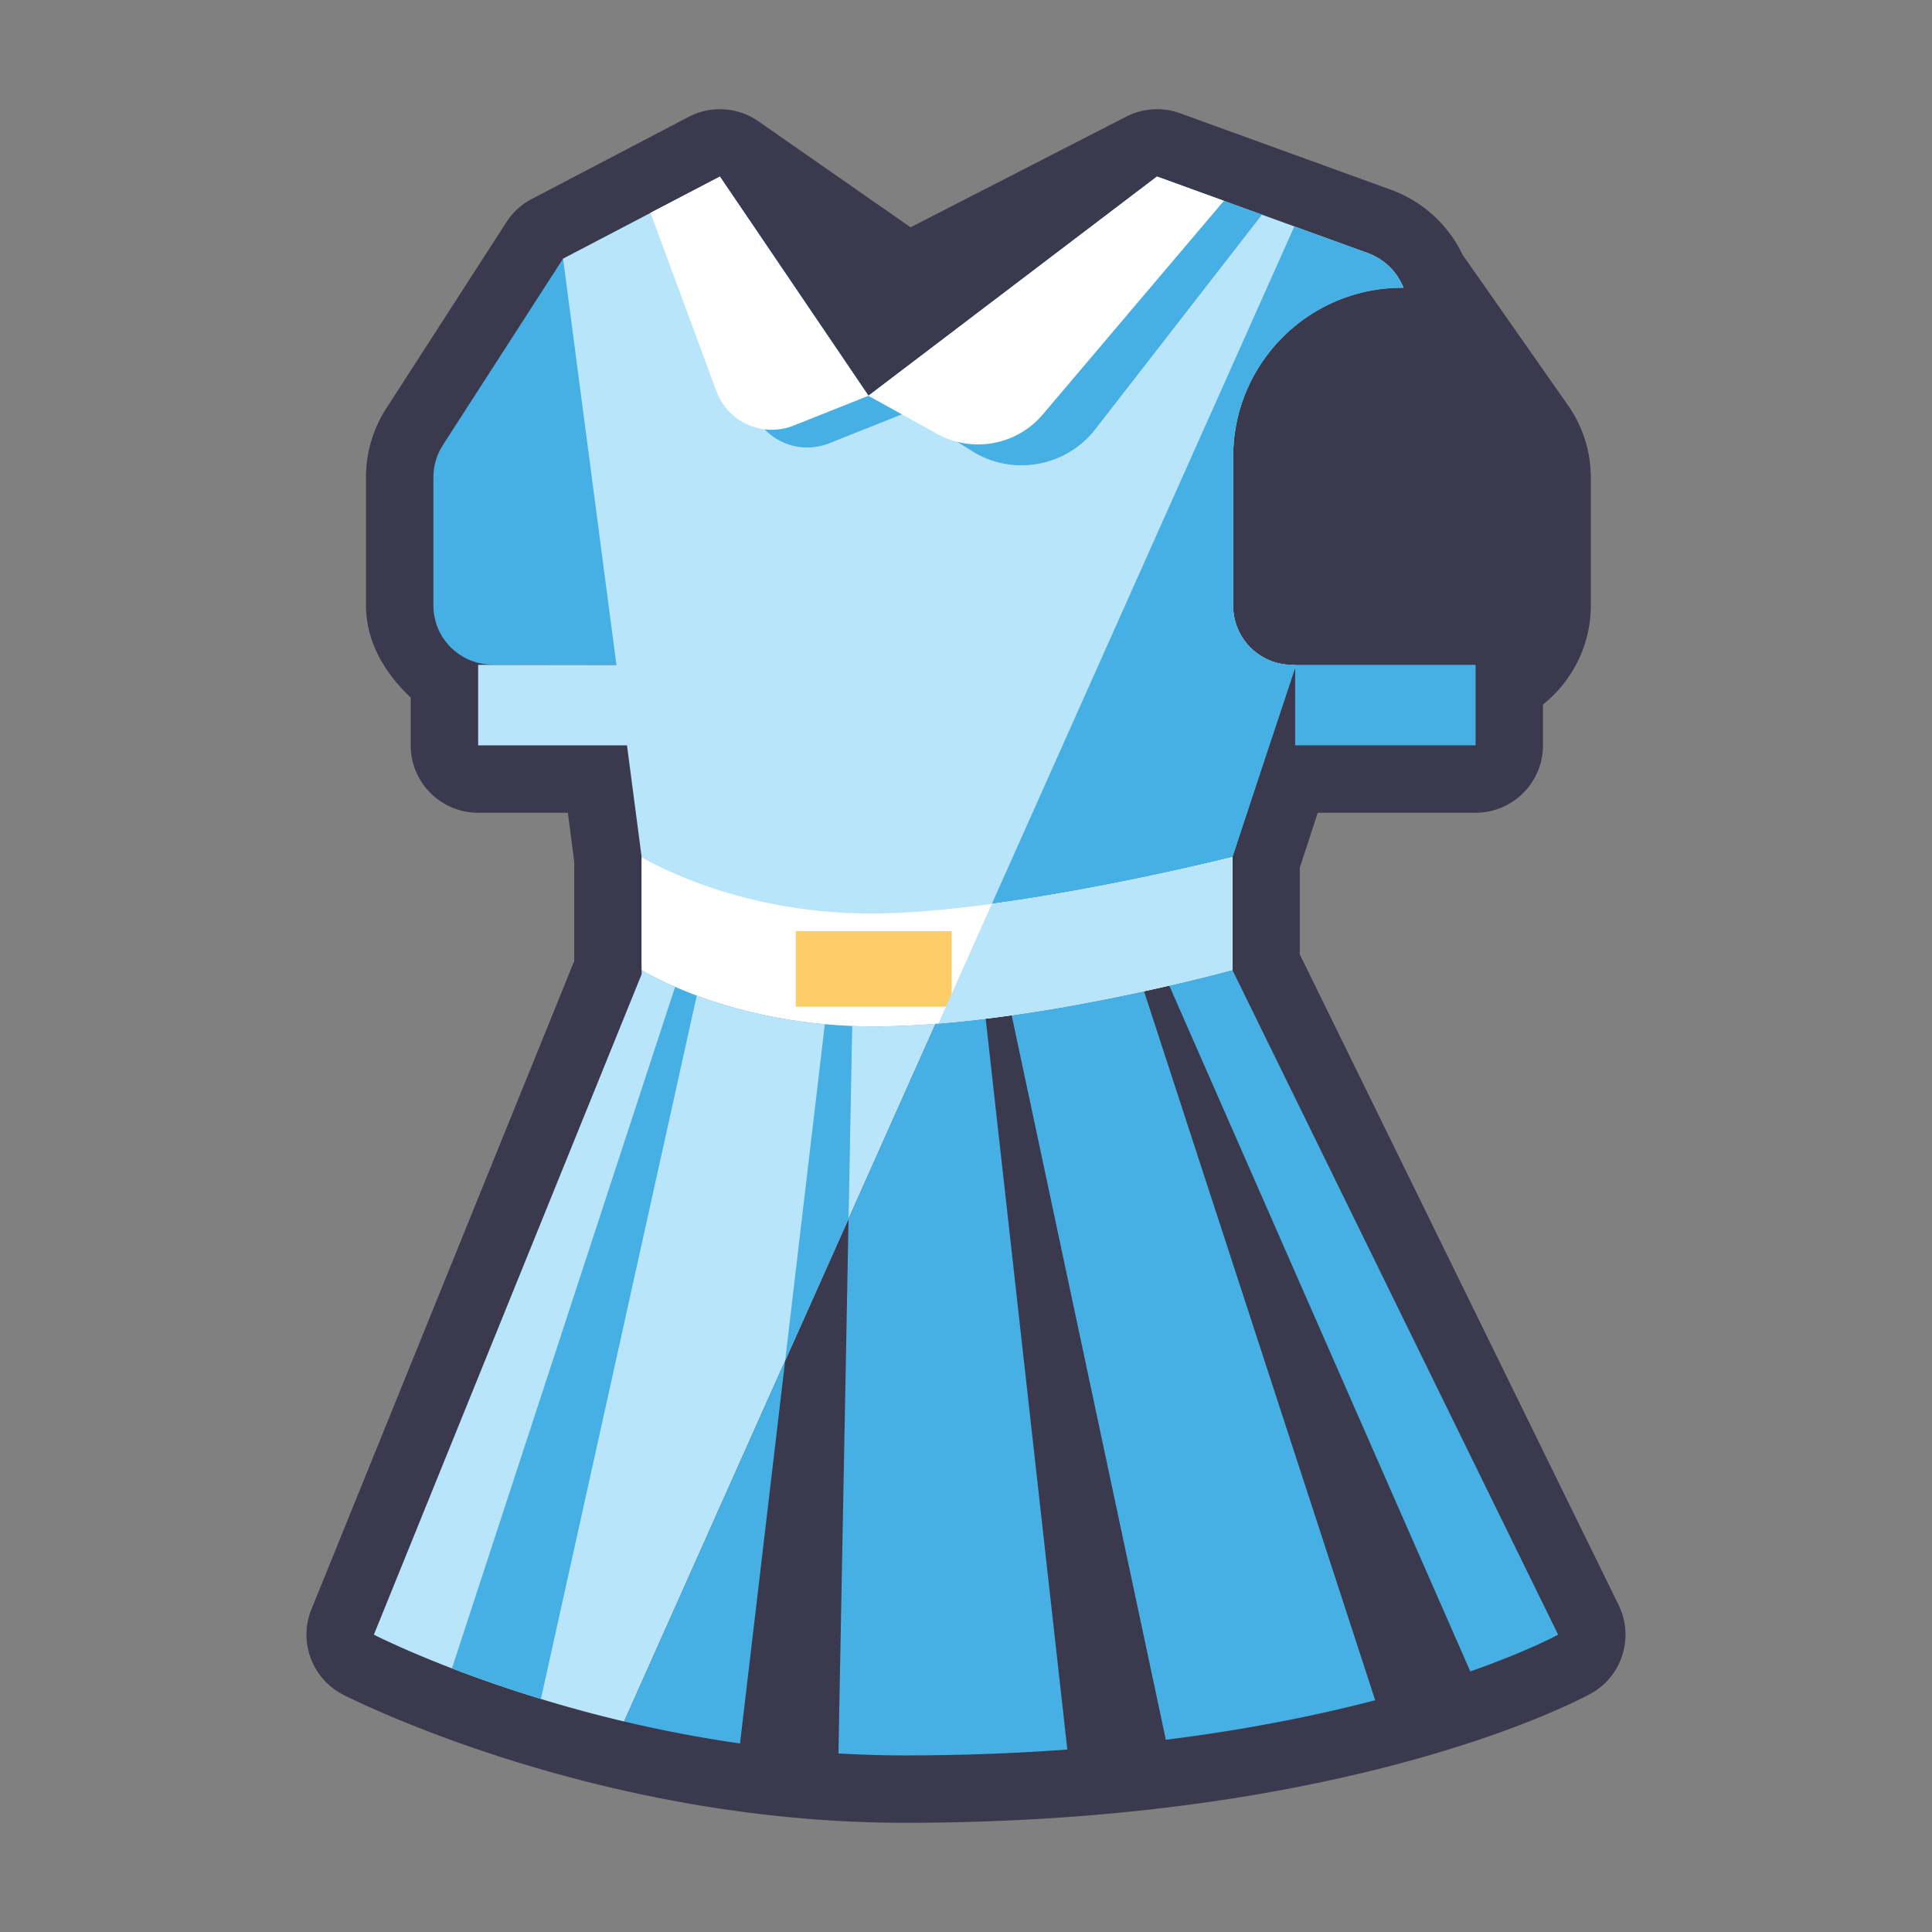 <?xml version="1.0" standalone="no"?><!DOCTYPE svg PUBLIC "-//W3C//DTD SVG 1.1//EN" "http://www.w3.org/Graphics/SVG/1.1/DTD/svg11.dtd"><svg t="1608600805943" class="icon" viewBox="0 0 1024 1024" version="1.1" xmlns="http://www.w3.org/2000/svg" p-id="1255" xmlns:xlink="http://www.w3.org/1999/xlink" width="128" height="128"><rect x="0" y="0" width="1024" height="1024" fill="#808080" stroke="none"/><defs><style type="text/css"></style></defs><path d="M381.55 57.88c-5.67 0-11.35 1.35-16.56 4.07l-82.79 43.33a35.71 35.71 0 0 0-13.79 12.46l-63.72 98.81c-7 10.85-10.7 23.42-10.7 36.33v68.05c0 21.46 12.35 38.08 23.7 48.81v25.31c0 19.73 15.99 35.72 35.72 35.72h47.56l3.39 25.84v52.75l-139.3 343.63c-6.95 17.13 0.33 36.73 16.77 45.19 1.38 0.71 34.43 17.57 87.42 34.29 30.91 9.75 62.47 17.52 93.8 23.1 39.34 7 78.47 10.55 116.3 10.55 237.3 0 358.72-65.66 363.77-68.45 16.66-9.22 23.16-29.88 14.78-46.97l-169-344.89v-45.85l9.53-29.19h83.65c19.73 0 35.72-15.99 35.72-35.72v-21.64c15.58-12.4 25.36-31.51 25.36-52.49v-67.7c0-13.83-4.19-27.13-12.13-38.46l-55.75-79.6a67.887 67.887 0 0 0-38.13-34.62L625.42 60.02a35.765 35.765 0 0 0-12.18-2.14c-5.61 0-11.21 1.32-16.31 3.94l-114.3 58.65-80.66-56.18a35.64 35.64 0 0 0-20.42-6.41z" fill="#3B394D" p-id="1256"></path><path d="M253.43 352.4h95.64v42.65h-95.64z" fill="#B8E5FA" p-id="1257"></path><path d="M298.43 137.09l61.07-0.01v183.95c0 17.32-14.05 31.35-31.37 31.32l-67.14-0.1c-17.28-0.02-31.28-14.04-31.28-31.32v-68.05c0-6.02 1.74-11.91 5-16.97l63.72-98.82z" fill="#46AFE4" p-id="1258"></path><path d="M653.62 242.03v79.01c0 17.31 14.04 31.34 31.36 31.32h1.48l-33.27 101.91v59.82s-108.25 29.9-190.05 29.9c-75.94 0-123.05-29.9-123.05-29.9v-59.82l-41.65-317.18 83.11-43.49 78.74 116.18L613.24 93.6l72.79 26.41 38.93 14.12c1.14 0.41 2.24 0.88 3.3 1.41 0.26 0.13 0.52 0.26 0.78 0.4 0.63 0.33 1.26 0.69 1.87 1.08 0.25 0.14 0.5 0.3 0.75 0.47 1.34 0.87 2.6 1.84 3.78 2.9a31.028 31.028 0 0 1 2.35 2.34c0.03 0.02 0.05 0.04 0.07 0.07 0.37 0.4 0.73 0.82 1.07 1.25 0.03 0.02 0.05 0.05 0.07 0.08 0.32 0.4 0.63 0.8 0.93 1.21 0.03 0.04 0.06 0.08 0.08 0.12 0.29 0.38 0.55 0.77 0.81 1.16 0.06 0.08 0.11 0.17 0.16 0.25 0.25 0.38 0.5 0.77 0.72 1.17 0.08 0.12 0.14 0.23 0.2 0.34 0.25 0.42 0.48 0.85 0.71 1.29v0.02c0.26 0.5 0.5 1 0.73 1.51 0.22 0.49 0.43 0.99 0.63 1.5 0.01 0.01 0.01 0.03 0.02 0.04l-0.17-0.23c-49.71-0.38-90.2 39.81-90.2 89.52z" fill="#B8E5FA" p-id="1259"></path><path d="M463.14 543.99c10.57 0 21.59-0.5 32.76-1.37l-46.14 103.35-33.62 75.29-1.53 3.41-83.82 187.75a717.57 717.57 0 0 1-44.1-11.94c-18.18-5.54-34.06-11.16-47.16-16.2-26.28-10.11-41.37-17.87-41.37-17.87l141.93-350.08v-2.24s6.21 3.93 17.73 8.95c3.38 1.47 7.21 3.03 11.48 4.61 16.53 6.13 39.57 12.57 67.88 15.16 4.7 0.43 9.53 0.75 14.51 0.95 3.74 0.15 7.56 0.23 11.45 0.23zM588.5 259.18l-123.29-34.53-48.8 19.24c-23.67 9.33-48.01-11.98-41.89-36.68l22.5-90.8 63.27 93.37L613.24 93.59l17.3 6.28 10.81 115.19c2.73 29.17-24.63 52.02-52.85 44.12z" fill="#B8E5FA" p-id="1260"></path><path d="M414.61 724.67l1.53-3.41-23.91 202.82c-21.8-3.11-42.4-7.15-61.44-11.66l83.82-187.75zM522.43 539.94l43.28 387.35c-26.73 1.98-55.52 3.12-86.35 3.12-11.85 0-23.52-0.37-34.97-1.05l5.36-283.38 0.01-0.01 46.15-103.36c8.79-0.67 17.68-1.58 26.52-2.67zM606.35 525.38l122.54 375.79c-30.02 7.84-67.01 15.45-110.97 20.95l-81.72-384c25.63-3.63 50.2-8.4 70.15-12.74zM825.84 866.41s-15.53 8.59-46.55 19.48l-159.55-363.5c20.43-4.71 33.45-8.3 33.45-8.3l172.65 352.32z" fill="#46AFE4" p-id="1261"></path><path d="M495.91 542.61c1.1-0.08 2.2-0.17 3.3-0.26-1.11 0.1-2.21 0.19-3.31 0.27l0.01-0.01zM687.01 352.4l-0.55-0.04h-1.48c-17.32 0.02-31.36-14.01-31.36-31.32v-79.01c0-49.71 40.49-89.9 90.2-89.52l0.17 0.24c-3.25-8.37-9.96-15.33-19.03-18.62L686.03 120l-80.51 180.28-79.82 178.79c63.21-8.53 127.49-24.79 127.49-24.79l33.26-100.17v40.94h95.64V352.4h-95.08zM479.09 219.18l-39.63 15.78c-16.35 6.52-34.86-1.73-40.96-18.24l-34.94-94.54 27.61-14.4 69.12 102 8.21-6.23 10.59 15.63zM633.42 100.91l35.47 12.83-88.32 113.71c-15.68 20.18-44.13 25.14-65.71 11.45l-34.37-21.8 152.93-116.19z" fill="#46AFE4" p-id="1262"></path><path d="M381.56 93.59l-36.79 19.19 34.93 94.53c6.1 16.51 24.61 24.76 40.97 18.24l39.63-15.77-78.74-116.19zM613.23 93.59l35.47 12.83-96 113.25c-13.86 16.35-37.33 20.64-56.08 10.25l-36.33-20.13 152.94-116.2z" fill="#FFFFFF" p-id="1263"></path><path d="M451.69 543.76l-1.93 102.21-0.01 0.01-33.61 75.28 21.04-178.45c4.7 0.43 9.53 0.75 14.51 0.95zM369.3 527.65l-82.61 372.83c-18.18-5.54-34.06-11.16-47.15-16.21l118.29-361.24c3.37 1.48 7.2 3.05 11.47 4.62z" fill="#46AFE4" p-id="1264"></path><path d="M653.19 454.27v59.82s-108.25 29.9-190.05 29.9c-75.94 0-123.05-29.9-123.05-29.9v-59.82s47.94 29.91 121.39 29.91c73.44 0.01 191.71-29.91 191.71-29.91z" fill="#FFFFFF" p-id="1265"></path><path d="M421.8 493.57h82.58v40H421.8z" fill="#FCCC67" p-id="1266"></path><path d="M653.19 454.28v59.81s-81.01 22.38-155.82 28.41l28.33-63.43c63.21-8.53 127.49-24.79 127.49-24.79z" fill="#B8E5FA" p-id="1267"></path></svg>